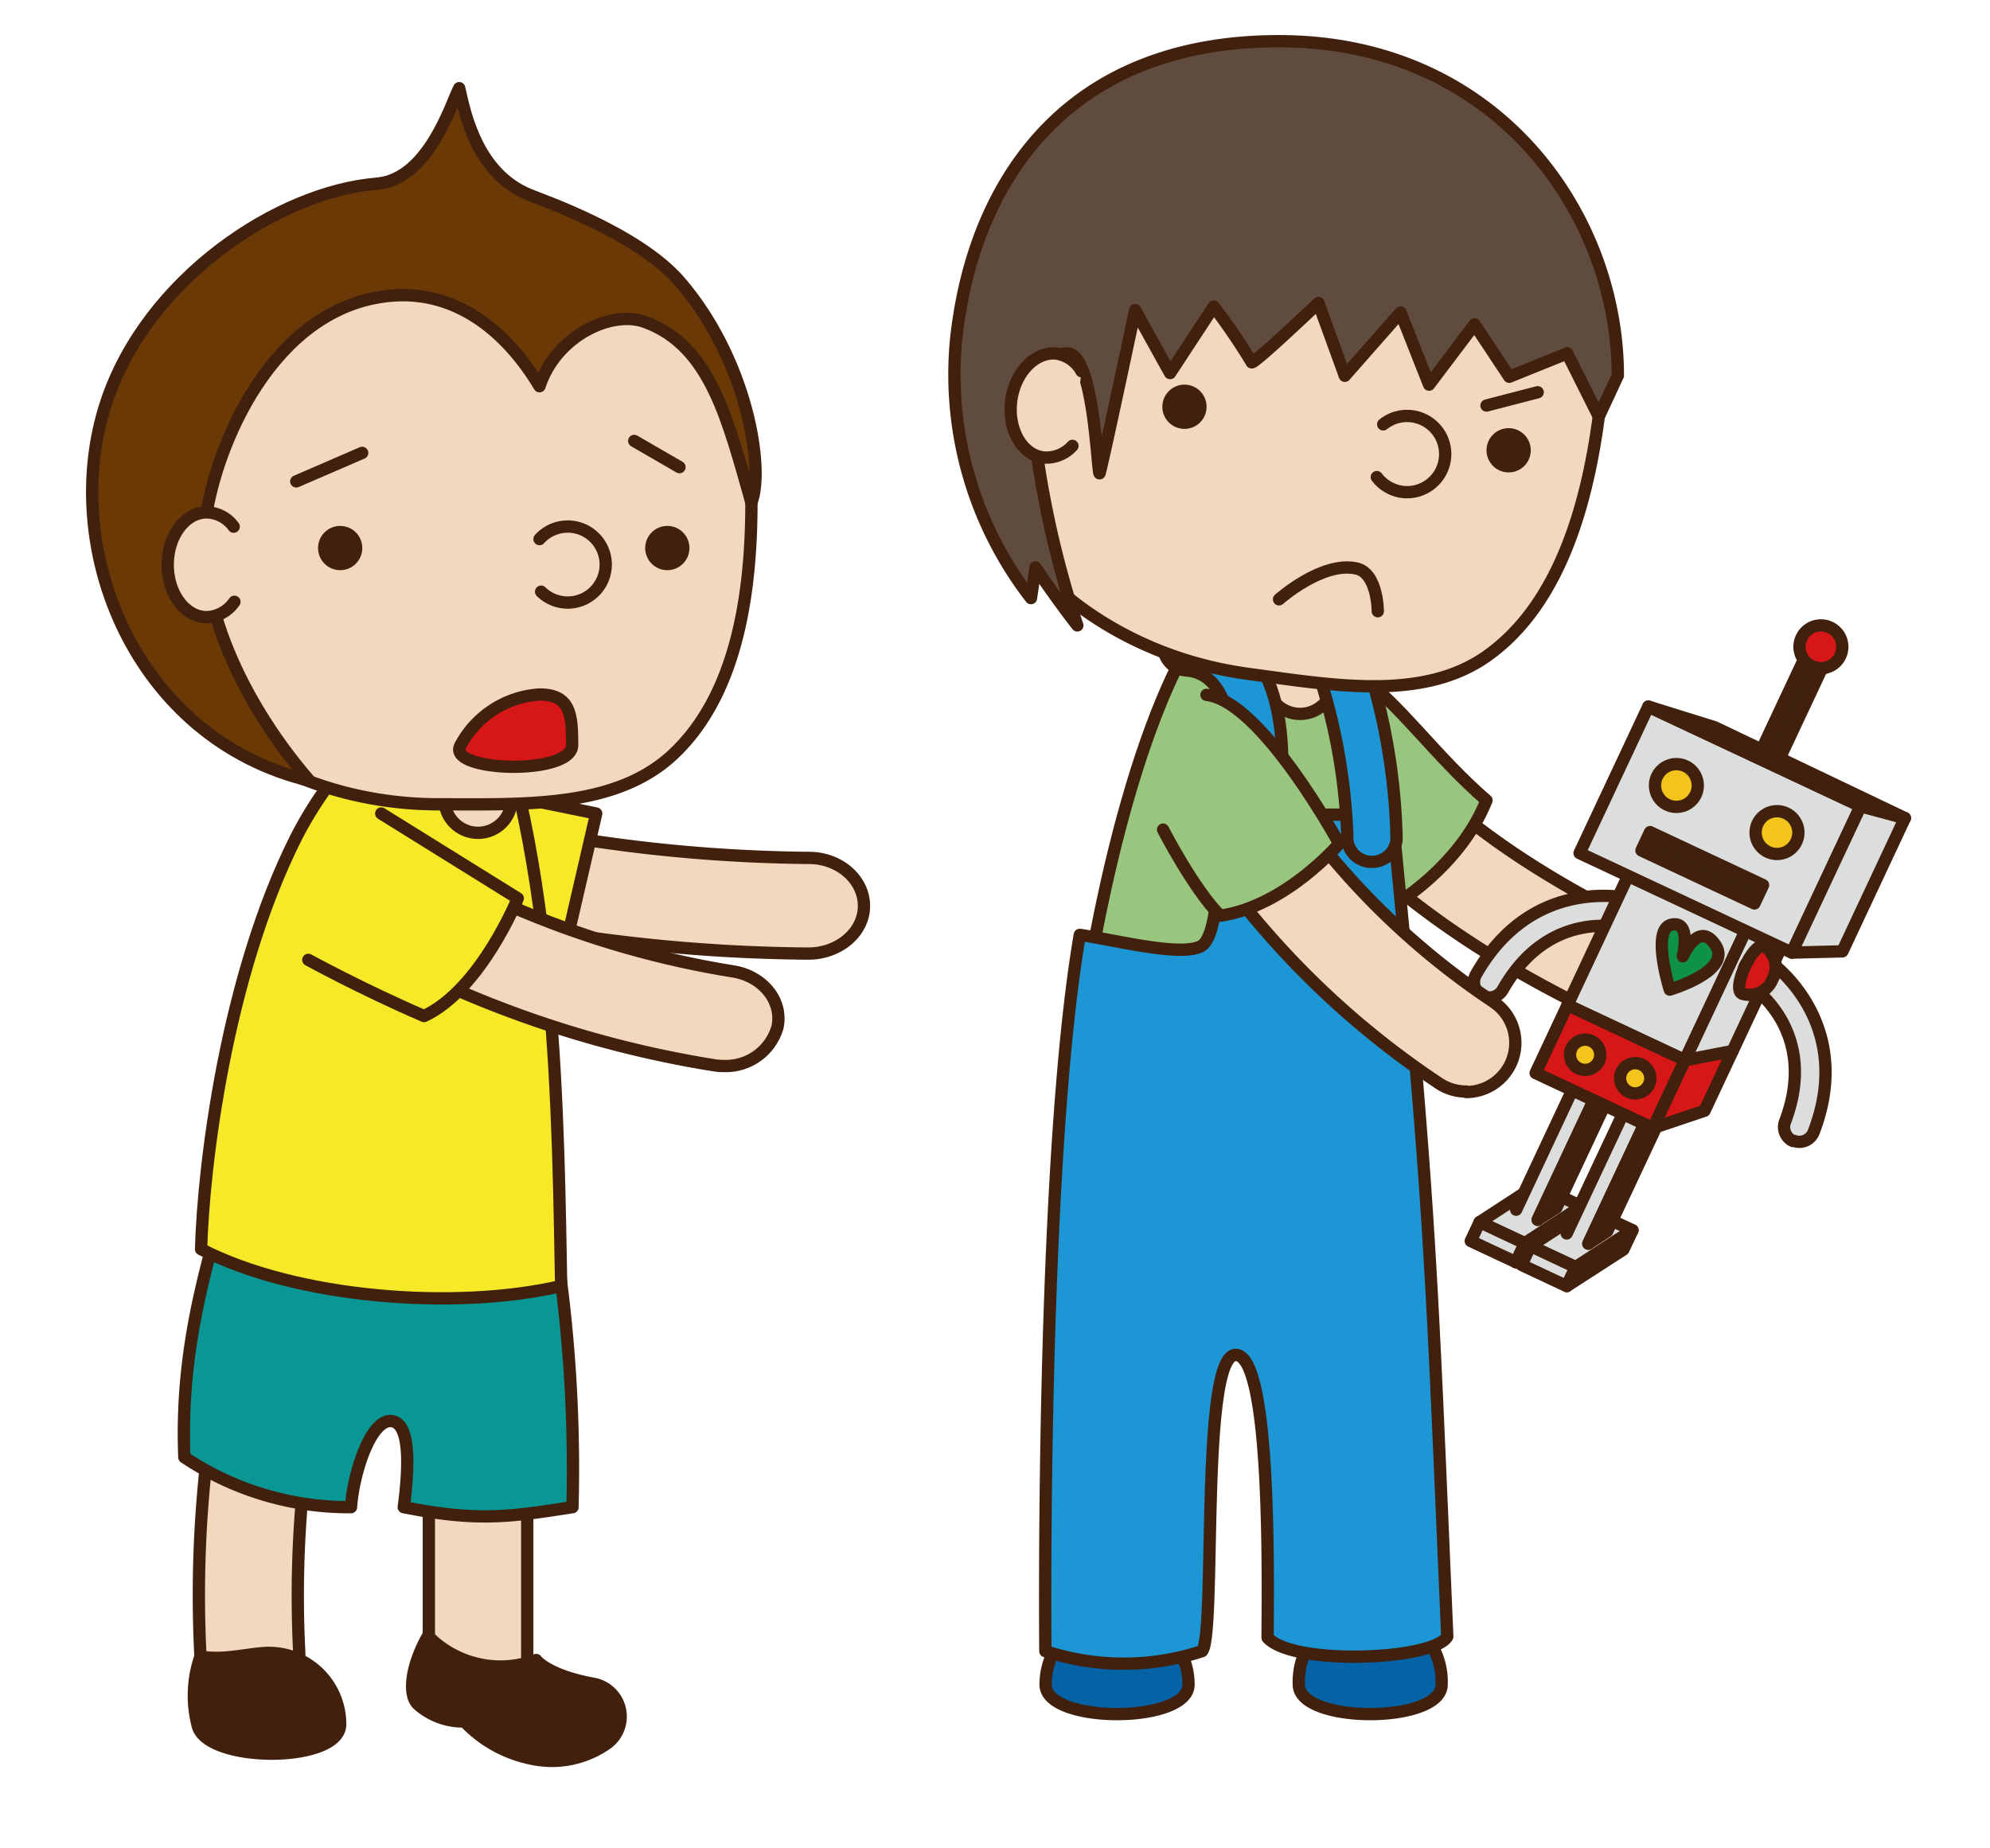 <svg id="レイヤー_1" data-name="レイヤー 1" xmlns="http://www.w3.org/2000/svg" viewBox="0 0 161.81 150.28"><defs><style>.cls-1{fill:#f2d9bd;}.cls-1,.cls-10,.cls-11,.cls-12,.cls-14,.cls-15,.cls-16,.cls-17,.cls-2,.cls-3,.cls-4,.cls-5,.cls-6,.cls-7,.cls-8,.cls-9{stroke:#41210d;stroke-linecap:round;}.cls-1,.cls-10,.cls-11,.cls-12,.cls-14,.cls-15,.cls-17,.cls-2,.cls-3,.cls-4,.cls-5,.cls-6,.cls-7,.cls-8,.cls-9{stroke-linejoin:round;}.cls-2{fill:#dcdddd;}.cls-3{fill:#d71618;}.cls-4{fill:#f2c41c;}.cls-5{fill:#0e9149;}.cls-6{fill:#3f220e;}.cls-7{fill:#0363a6;}.cls-8{fill:#98c67f;}.cls-9{fill:#1c96d4;}.cls-10,.cls-13{fill:#41210d;}.cls-11{fill:#099795;}.cls-12{fill:#f5e928;}.cls-14,.cls-16{fill:none;}.cls-15{fill:#6a3906;}.cls-16{stroke-miterlimit:10;}.cls-17{fill:#604c3f;}</style></defs><title>一緒に遊べない</title><path class="cls-1" d="M133.92,83.87a4.12,4.12,0,0,1-1.63-.35c-18.07-8.09-24.57-17-24.84-17.32a4,4,0,0,1,6.48-4.69c.12.16,5.85,7.64,21.63,14.7a4,4,0,0,1-1.64,7.66Z"/><path class="cls-2" d="M120.57,81a1.25,1.25,0,0,0,1.62-.51c3.86-6.82,10.05-5,10.31-4.91a1.27,1.27,0,0,0,1.57-.83,1.25,1.25,0,0,0-.83-1.56c-.08,0-8.39-2.48-13.23,6.07a1.25,1.25,0,0,0,.48,1.7Z"/><path class="cls-3" d="M131.76,73.82a2,2,0,0,0,.67,2.67c.87.4,2.68-3.45,1.81-3.86A2,2,0,0,0,131.76,73.82Z"/><polygon class="cls-2" points="128.61 98.11 124.93 96.38 120.31 99.39 123.99 101.11 128.61 98.11"/><rect class="cls-2" x="120.94" y="98.99" width="1.7" height="4.06" transform="translate(-21.39 168.38) rotate(-64.87)"/><polygon class="cls-2" points="123.27 102.66 123.99 101.11 128.61 98.11 127.87 99.68 123.27 102.66"/><polygon class="cls-2" points="132.74 100.05 129.06 98.32 124.45 101.33 128.13 103.05 132.74 100.05"/><rect class="cls-2" x="125.07" y="100.93" width="1.7" height="4.06" transform="translate(-20.77 173.24) rotate(-64.87)"/><polygon class="cls-2" points="127.4 104.59 128.13 103.05 132.74 100.05 132 101.62 127.4 104.59"/><polyline class="cls-2" points="123.28 98.38 128.88 86.44 130.63 87.26 125.03 99.2"/><polyline class="cls-2" points="127.39 100.31 133 88.37 134.75 89.19 129.15 101.14"/><rect class="cls-2" x="129.42" y="72.92" width="10.55" height="11.61" transform="translate(46.18 -49.75) rotate(25.13)"/><polygon class="cls-2" points="130.63 87.26 131.97 86.69 126.56 98.21 125.03 99.2 130.63 87.26"/><polygon class="cls-2" points="134.75 89.19 136.09 88.62 130.68 100.14 129.15 101.14 134.75 89.19"/><rect class="cls-3" x="125.66" y="83.69" width="10.55" height="6.1" transform="translate(49.23 -47.39) rotate(25.13)"/><polygon class="cls-3" points="134.41 91.74 138.6 90.33 140.88 85.47 137 86.22 134.41 91.74"/><polygon class="cls-2" points="140.88 85.47 146.06 74.43 141.93 75.71 137 86.22 140.88 85.47"/><rect class="cls-2" x="130.33" y="60.89" width="19.06" height="13.16" transform="translate(41.89 -53.01) rotate(25.13)"/><polygon class="cls-2" points="145.7 77.47 149.81 77.37 154.89 66.53 151.29 65.56 145.7 77.47"/><polygon class="cls-2" points="154.89 66.53 139.44 59.15 134.03 57.46 151.29 65.56 154.89 66.53"/><circle class="cls-4" cx="136.31" cy="63.88" r="1.74"/><circle class="cls-4" cx="144.49" cy="67.71" r="1.74"/><circle class="cls-4" cx="128.89" cy="85.78" r="1.23"/><circle class="cls-4" cx="132.96" cy="87.69" r="1.23"/><path class="cls-5" d="M135.77,80.48s-1.54-4.9.13-5.28.93,2.57.93,2.57,1.31-3,2.67-.89S135.77,80.48,135.77,80.48Z"/><rect class="cls-6" x="133.33" y="69.75" width="10.15" height="1.65" transform="translate(43.08 -52.1) rotate(25.13)"/><rect class="cls-6" x="145.17" y="52.14" width="1.63" height="9.77" transform="translate(38.04 -56.6) rotate(25.13)"/><circle class="cls-3" cx="148.06" cy="52.6" r="1.74"/><path class="cls-2" d="M145.78,92.79a1.25,1.25,0,0,1-.63-1.58c2.77-7.32-2.59-10.91-2.82-11.06a1.25,1.25,0,1,1,1.36-2.1c.08,0,7.28,4.87,3.79,14a1.25,1.25,0,0,1-1.61.73Z"/><path class="cls-3" d="M144.13,79.62a2,2,0,0,1-2.48,1.19c-.87-.41.93-4.26,1.8-3.86A2,2,0,0,1,144.13,79.62Z"/><path class="cls-7" d="M96.64,137c0,3.2-11.62,3.2-11.62,0a5.81,5.81,0,0,1,11.62,0Z"/><path class="cls-7" d="M117.22,137c0,3.2-11.61,3.2-11.61,0a5.81,5.81,0,1,1,11.61,0Z"/><path class="cls-8" d="M110.49,54.94c3.15,2.09,6.22,6.57,10.38,10.15-2.2,5.49-7.62,8.58-7.62,8.58S107.73,59,110.49,54.94Z"/><path class="cls-8" d="M106.18,45.25c-4-.61-8.39,4.17-11.22,10.56C89.88,67.26,87.8,83.87,87.8,83.87h25.45S112.05,46.15,106.18,45.25Z"/><path class="cls-9" d="M97.67,76.94c-1.65.91-7.1-.53-9.87-.91C84.6,94.75,85,134.28,85,134.28a20.41,20.41,0,0,0,12.74,0c1.17-1.35-.19-24.19,2.76-24.09s2.57,19.22,2.57,23c2.13,2.31,13.55,1.81,14.61-.1-1.3-30.16-1.35-35-4.45-66.59-3.49-.56-12.16,0-12.16,0a2.08,2.08,0,0,0-2,1.76S99.31,76,97.67,76.94Z"/><circle class="cls-1" cx="105.71" cy="55.33" r="2.73"/><path class="cls-1" d="M119.21,88.77A4,4,0,0,1,117,88.1,70,70,0,0,1,97.7,68.94c-1.78-2.67,5.08-6.88,6.28-5a61.94,61.94,0,0,0,17.45,17.54,4,4,0,0,1-2.22,7.33Z"/><path class="cls-9" d="M101.73,69.64a2,2,0,0,1-2-2.41c.47-2.2,1.21-8.52-.88-11.36a3.17,3.17,0,0,0-2.45-1.35,2,2,0,1,1,.39-4,7.21,7.21,0,0,1,5.29,3c3.51,4.78,1.78,13.56,1.57,14.54A2,2,0,0,1,101.73,69.64Z"/><path class="cls-9" d="M111.55,70.09h-.16a2,2,0,0,1-1.84-2.15,48.55,48.55,0,0,0-2.39-13.35A2,2,0,0,1,111,53.4a50.82,50.82,0,0,1,2.56,14.85A2,2,0,0,1,111.55,70.09Z"/><path class="cls-8" d="M94.57,67.47s2.51,4.88,4.65,7c5.33-.76,9.67-5.86,9.67-5.86S102.59,57,98.1,56.51"/><path class="cls-1" d="M19.93,138.51a4,4,0,0,1-3.63-3.8,96.57,96.57,0,0,1,3.41-30.9,4,4,0,1,1,7.62,2.42,90.52,90.52,0,0,0-3,28.11,4,4,0,0,1-3.81,4.19A5,5,0,0,1,19.93,138.51Z"/><path class="cls-1" d="M38.87,139.61a4,4,0,0,1-4-4V109.54a4,4,0,0,1,8,0v26.07A4,4,0,0,1,38.87,139.61Z"/><path class="cls-1" d="M65.72,77.55h0a135.6,135.6,0,0,1-25.6-2.64c-2.41-.53-3.87-2.65-3.25-4.73a4.59,4.59,0,0,1,5.47-2.81h0a127,127,0,0,0,23.44,2.4c2.48,0,4.48,1.77,4.47,3.92S68.19,77.55,65.72,77.55Z"/><path class="cls-10" d="M27.66,140.23c0,3.21-11.06,3.16-11.61,0a9.66,9.66,0,0,1,.25-5.52c1.85.38,4.09-.29,5.56-.29A5.8,5.8,0,0,1,27.66,140.23Z"/><path class="cls-10" d="M34.8,133.05c-1.4,2.47-1.65,4.81-.8,5.57A5.51,5.51,0,0,0,37.77,140,10.24,10.24,0,0,0,43.1,143a7.77,7.77,0,0,0,6.09-1.1,2.71,2.71,0,0,0-.86-4.95c-3.86-.7-4.73-1.95-4.73-1.95A8.25,8.25,0,0,1,34.8,133.05Z"/><path class="cls-11" d="M17.7,99.65c-1.65,5.89-3,11.67-2.71,18.86a24.05,24.05,0,0,0,13.55,4.06c.2-2.84,1.62-7.16,3.29-7s1.36,4.25,1,7c6.07,1.21,8.72.77,13.72,0a120.23,120.23,0,0,0-1.14-19.91C38.87,99.87,19.46,93.42,17.7,99.65Z"/><polyline class="cls-12" points="35.7 75.98 45.63 78.49 48.48 66.16 35.7 63.54"/><path class="cls-12" d="M16.35,101.59c7.74,4,20.66,5,29.28,3-.25-12.41-.25-35.34-6.76-50.45C33.85,56,27.69,61,24.09,68.08,18.37,79.42,16.53,94.89,16.35,101.59Z"/><circle class="cls-1" cx="38.87" cy="65" r="2.73"/><path class="cls-1" d="M58.8,86.69a4.62,4.62,0,0,1-.82-.07,87,87,0,0,1-23.65-7.39c-1.7-.83.12-9.12,2.19-7.93A75.29,75.29,0,0,0,59.61,79c2.44.39,4.06,2.42,3.61,4.53A4.37,4.37,0,0,1,58.8,86.69Z"/><path class="cls-12" d="M31,66.16l11.1,6.9s-3,7.42-7.62,9.57c-5-2.15-9.41-4.57-9.41-4.57"/><path class="cls-1" d="M61.1,40.87c0,7.61-1.26,15.75-6.43,20.54-4.68,4.33-12.09,4-19,4-14.48,0-27.06-10.06-27.06-24.55a26.23,26.23,0,0,1,52.46,0Z"/><path class="cls-1" d="M43.87,43.84A3.09,3.09,0,1,1,44,48.12"/><circle class="cls-13" cx="27.66" cy="44.57" r="1.8"/><circle class="cls-13" cx="54.26" cy="44.57" r="1.8"/><line class="cls-14" x1="24.09" y1="39.15" x2="29.45" y2="36.83"/><line class="cls-14" x1="51.57" y1="35.86" x2="55.25" y2="37.99"/><path class="cls-3" d="M46.52,60.6c0,2.51-10.34,2.17-9.07,0a7.84,7.84,0,0,1,6.42-4.12C46.38,56.48,46.52,58.1,46.52,60.6Z"/><path class="cls-15" d="M43.87,31.41c1.32-4.06,5.82-6.24,8.59-5.22,5.35,1.95,6.75,8.08,8.64,14.68,1.09-2.81-.37-11.67-5.85-18-3.42-3.94-11.32-6.65-12.15-7-4.29-1.72-5.3-6.6-5.76-8.7-.62,1.16-2.47,7.42-6.7,7.77-8,.64-18.67,7.71-22,17.78-3.9,11.8,2.29,27.35,16.52,30.77-6.1-7.06-9.43-15.58-8.35-21.87s5.93-17.23,15.6-17.61C37.34,23.86,41.22,27,43.87,31.41Z"/><path class="cls-1" d="M19.06,48.94a2.85,2.85,0,0,1-2.25,1.25c-1.75,0-3.17-1.91-3.17-4.26s1.42-4.26,3.17-4.26A2.79,2.79,0,0,1,19,42.83"/><path class="cls-1" d="M130,33.87c-1,7.54-3.35,15.44-9.12,19.5-5.21,3.67-12.51,2.36-19.33,1.44C87.14,52.88,76,41.24,78,26.88a26.23,26.23,0,0,1,52,7Z"/><path class="cls-1" d="M112.47,34.51A3.1,3.1,0,1,1,114,40a3.14,3.14,0,0,1-2.05-1.2"/><circle class="cls-13" cx="96.31" cy="33.08" r="1.8"/><circle class="cls-13" cx="122.67" cy="36.62" r="1.8"/><path class="cls-16" d="M104,48.74s3.5-3.12,6.29-2.51c1.74.38,1.74,3.48,1.74,3.48"/><path class="cls-17" d="M83.93,33.79A80.17,80.17,0,0,0,87.6,50.86c-1.74-2.22-3.4-4.71-3.4-4.71l-.37,2.49a29.69,29.69,0,0,1-6.1-20.9C79,15.35,86.25,3.35,104,3.35s27.55,14.13,27.55,27.19L130,33.87l-2.57-5.13-4.71,1.9-2.82-4.26-3.7,4.9-2.32-5.87-4.53,5.15-2.15-5.92s-5.43,5.17-5.43,4.81a50.56,50.56,0,0,0-3.08-4.52l-3.55,5.41-2.84-5.12s-2.84,13.43-2.9,13.27c-.2-.5-.49-9.75-2.62-9.75S83.93,33.79,83.93,33.79Z"/><line class="cls-14" x1="120.87" y1="32.98" x2="125.03" y2="31.9"/><path class="cls-1" d="M87.2,36.26a2.84,2.84,0,0,1-2.39.94c-1.74-.24-2.89-2.32-2.58-4.65s2-4,3.71-3.79a2.81,2.81,0,0,1,2,1.43"/></svg>